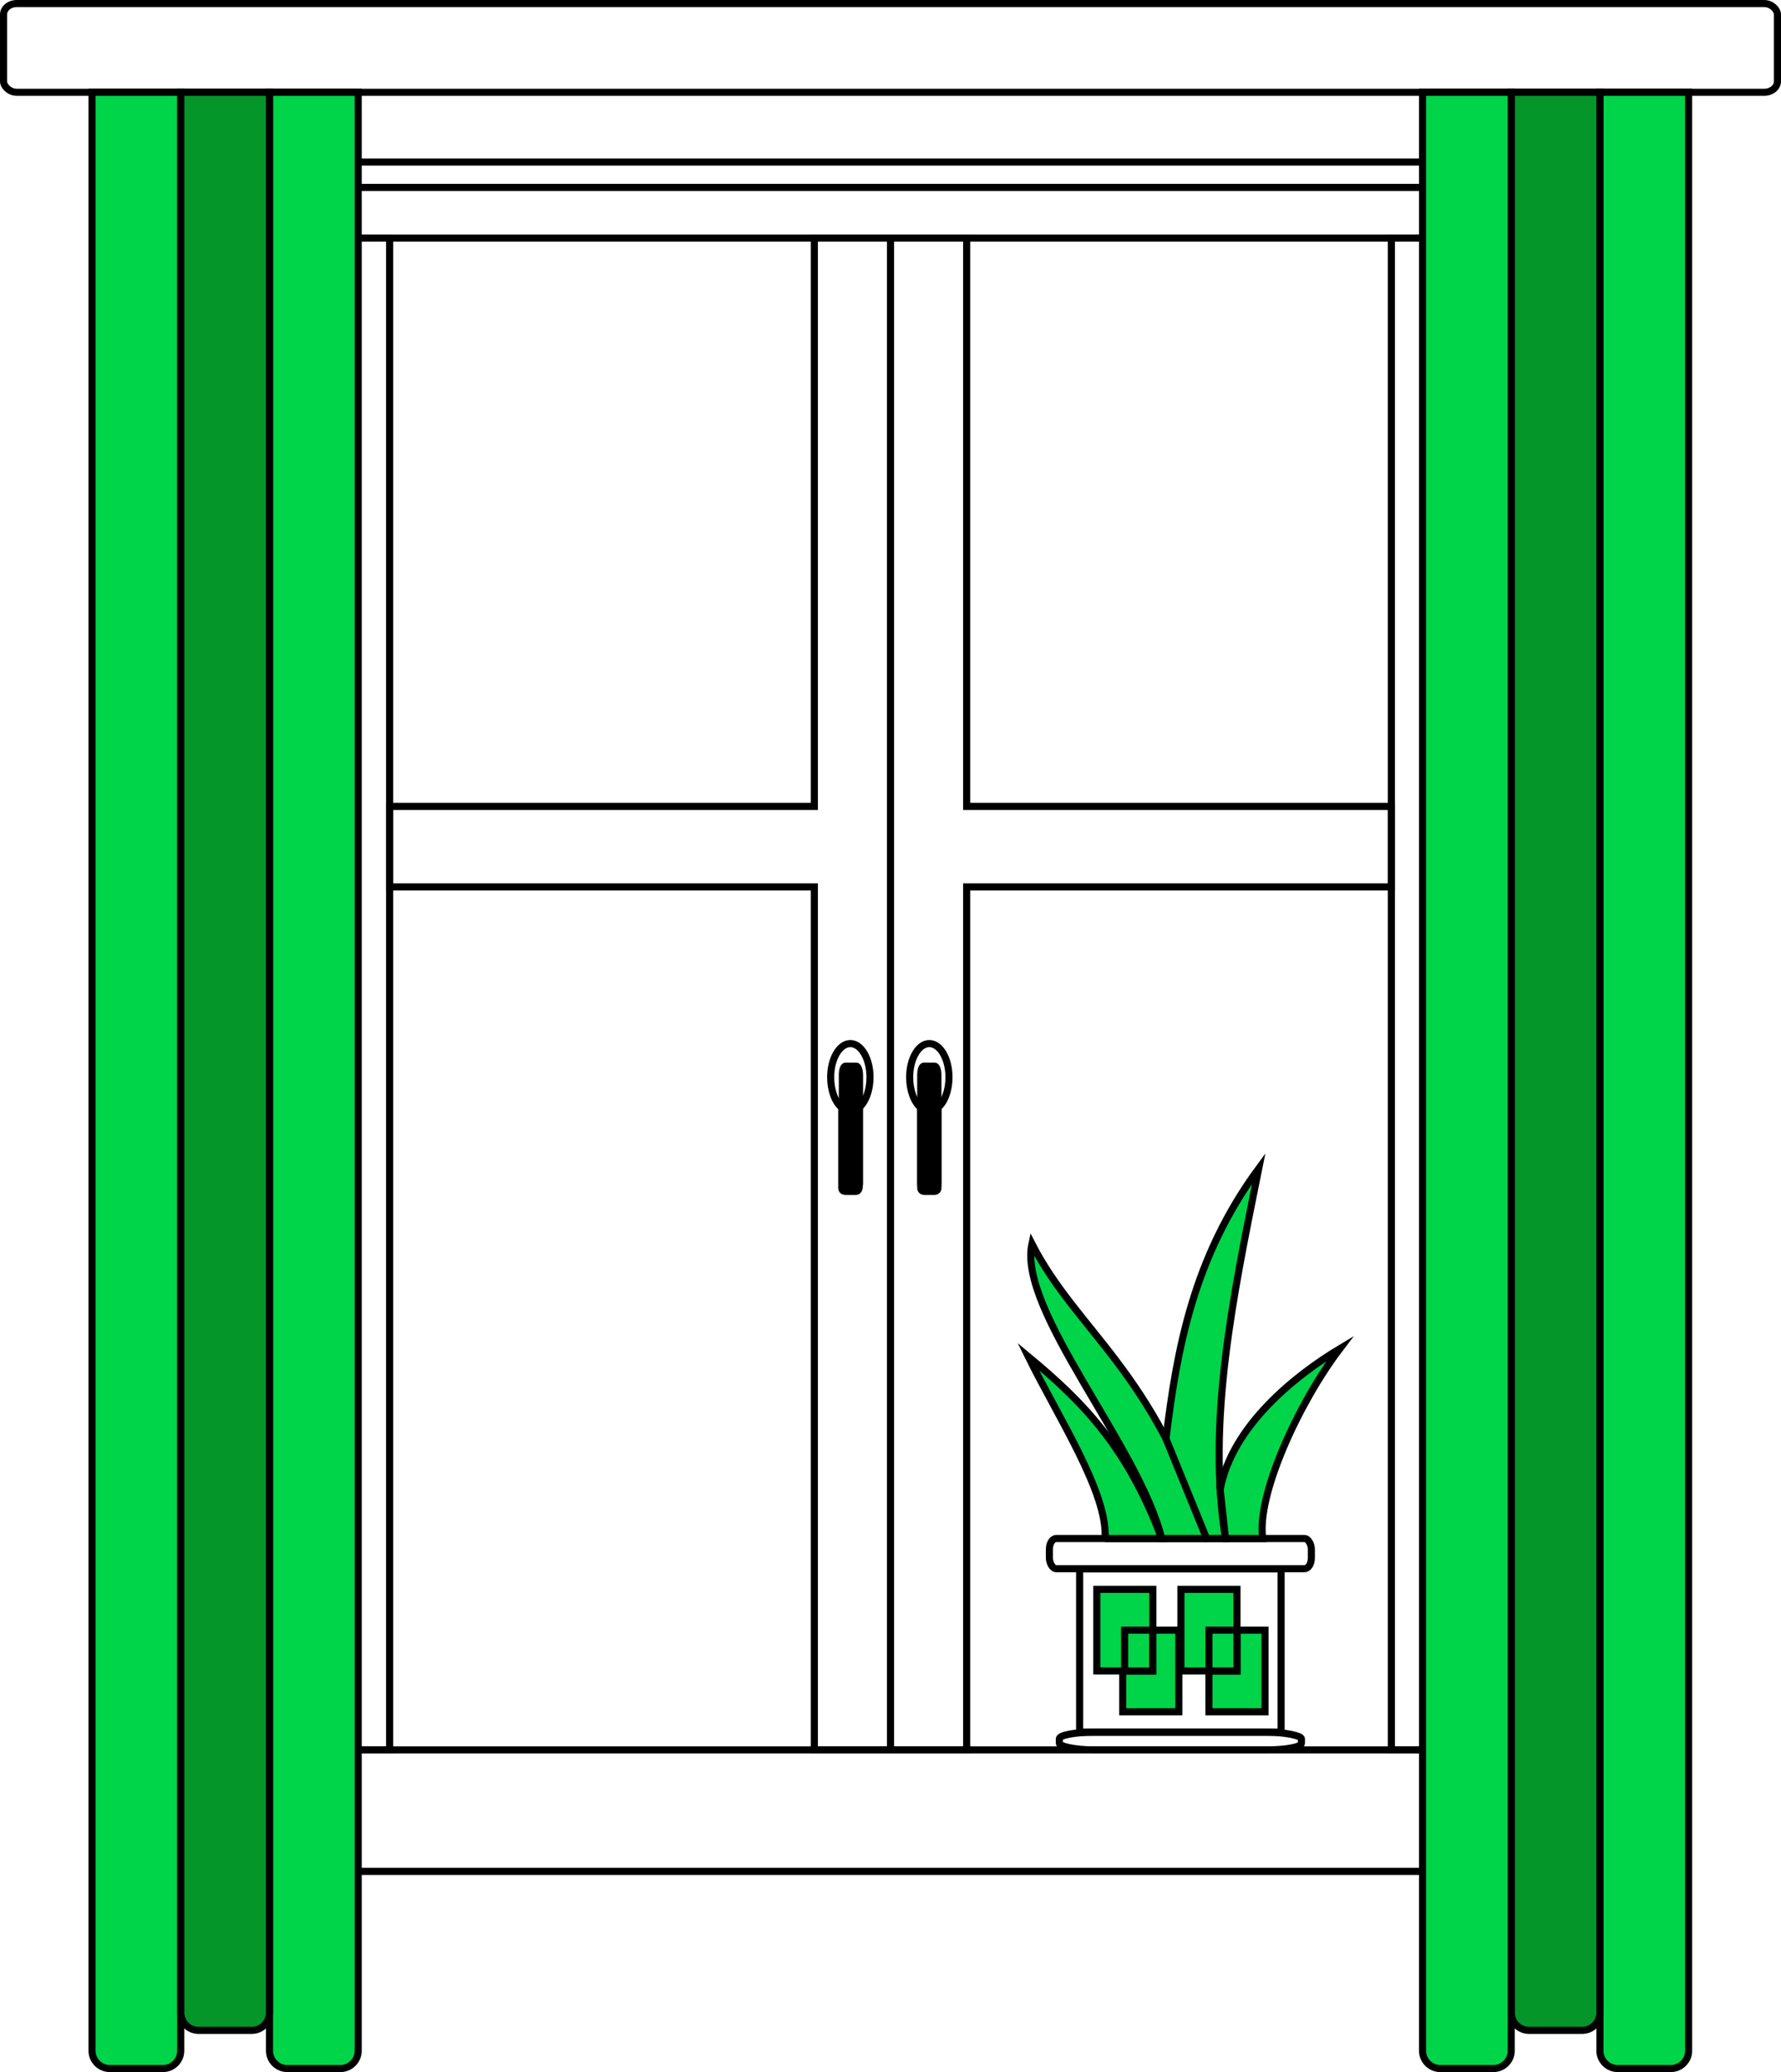 <?xml version="1.0" encoding="UTF-8"?>
<!DOCTYPE svg PUBLIC "-//W3C//DTD SVG 1.1//EN" "http://www.w3.org/Graphics/SVG/1.1/DTD/svg11.dtd">
<!-- Creator: CorelDRAW 2018 (64-Bit) -->
<svg xmlns="http://www.w3.org/2000/svg" xml:space="preserve" width="170.011mm" height="197.697mm" version="1.1" style="shape-rendering:geometricPrecision; text-rendering:geometricPrecision; image-rendering:optimizeQuality; fill-rule:evenodd; clip-rule:evenodd"
viewBox="0 0 4277.96 4974.63"
 xmlns:xlink="http://www.w3.org/1999/xlink">
 <defs>
  <style type="text/css">
   <![CDATA[
    .str0 {stroke:black;stroke-width:17.04;stroke-miterlimit:22.926}
    .fil0 {fill:none}
    .fil1 {fill:black}
    .fil2 {fill:#00D449}
    .fil3 {fill:#049629}
   ]]>
  </style>
 </defs>
 <g id="Warstwa_x0020_1">
  <rect class="fil0 str0" x="600.77" y="4201.16" width="3076.92" height="291.61" rx="11.05" ry="10.48"/>
  <path class="fil0 str0" d="M743.98 449.97l2790.02 0 0 102.62c0,10.45 -8.55,19 -19,19l-2752.02 0c-10.45,0 -19,-8.55 -19,-19l0 -102.62z"/>
  <rect class="fil0 str0" x="595.16" y="389.07" width="3087.67" height="60.81" rx="136.05" ry="14.74"/>
  <rect class="fil0 str0" x="3342.15" y="571.59" width="125.51" height="3629.57"/>
  <rect class="fil0 str0" x="810.33" y="571.59" width="125.51" height="3629.57"/>
  <rect class="fil0 str0" x="8.52" y="8.52" width="4260.92" height="213.04" rx="31.69" ry="26.24"/>
  <rect class="fil1 str0" x="2023.34" y="2559.73" width="41.24" height="300.26" rx="7.17" ry="20.88"/>
  <line class="fil0 str0" x1="2139" y1="571.59" x2="2139" y2= "4201.16" />
  <rect class="fil1 str0" x="2211.61" y="2559.73" width="41.24" height="300.26" rx="7.17" ry="20.88"/>
  <polygon class="fil0 str0" points="2321.89,571.59 2321.89,1936.04 3342.15,1936.04 3342.15,2129.32 2321.89,2129.32 2321.89,4201.16 1956.1,4201.16 1956.1,2129.32 935.84,2129.32 935.84,1936.04 1956.1,1936.04 1956.1,571.59 "/>
  <path class="fil0 str0" d="M2232.23 2505.41c26.09,0 47.24,36.25 47.24,80.96 0,32.04 -10.86,59.73 -26.61,72.86l0 193.16c0,4.18 -3.23,7.6 -7.17,7.6l-26.9 0c-3.95,0 -7.17,-3.42 -7.17,-7.6l0 -193.16c-15.75,-13.12 -26.62,-40.82 -26.62,-72.86 0,-44.71 21.15,-80.96 47.24,-80.96z"/>
  <path class="fil0 str0" d="M2042.51 2505.41c26.09,0 47.24,36.25 47.24,80.96 0,32.04 -10.86,59.73 -26.62,72.86l0 193.16c0,4.18 -3.22,7.6 -7.17,7.6l-26.9 0c-3.95,0 -7.17,-3.42 -7.17,-7.6l0 -193.16c-15.76,-13.12 -26.62,-40.82 -26.62,-72.86 0,-44.71 21.15,-80.96 47.24,-80.96z"/>
  <rect class="fil0 str0" x="2593.3" y="3766.65" width="483.93" height="392.01"/>
  <rect class="fil0 str0" x="2520.67" y="3693.64" width="629.19" height="72.44" rx="16.37" ry="25.57"/>
  <path class="fil2 str0" d="M2654.3 3693.64l136 0c-81.92,-219.18 -188.96,-328.09 -320.57,-437 71.19,144.78 191.92,328.35 184.58,437z"/>
  <path class="fil2 str0" d="M2898.27 3693.64l-107.97 0c-54.28,-221.57 -345.76,-547.53 -311.58,-707.31 108.55,210.92 293.49,304.66 419.55,707.31z"/>
  <path class="fil2 str0" d="M3023.48 2805.24c-156.8,213.05 -197,434.61 -222.77,648.86l97.56 239.54 45.33 0c-44.75,-279.09 17.57,-579.49 79.88,-888.4z"/>
  <path class="fil2 str0" d="M2930.85 3575.87l12.76 117.77 89.57 0c-15.72,-102.26 84.79,-323.83 185.3,-455.92 -106.54,63.91 -259.32,185.35 -287.62,338.15z"/>
  <rect class="fil2 str0" x="2696.83" y="3913.66" width="134.68" height="196"/>
  <rect class="fil2 str0" x="2634.51" y="3815.65" width="134.68" height="196"/>
  <rect class="fil2 str0" x="2903.87" y="3913.66" width="134.68" height="196"/>
  <rect class="fil2 str0" x="2836.53" y="3815.66" width="134.68" height="196"/>
  <rect class="fil2 str0" x="2903.87" y="3913.66" width="67.34" height="98"/>
  <rect class="fil2 str0" x="2701.35" y="3913.66" width="67.34" height="98"/>
  <rect class="fil0 str0" x="556.55" y="4167.18" width="44.23" height="359.57" rx="8.04" ry="29.97"/>
  <rect class="fil0 str0" x="3677.69" y="4167.18" width="44.23" height="359.57" rx="8.04" ry="29.97"/>
  <rect class="fil0 str0" x="2544.54" y="4158.66" width="581.46" height="42.51" rx="83.41" ry="15.85"/>
  <path class="fil2 str0" d="M3885.62 4966.1l127.83 0c23.44,0 42.61,-19.17 42.61,-42.61l0 -4701.93 -213.05 0 0 4701.93c0,23.44 19.17,42.61 42.61,42.61z"/>
  <path class="fil2 str0" d="M263.67 4966.1l127.83 0c23.44,0 42.61,-19.17 42.61,-42.61l0 -4701.93 -213.05 0 0 4701.93c0,23.44 19.17,42.61 42.61,42.61z"/>
  <path class="fil3 str0" d="M3672.58 4874.49l127.83 0c23.44,0 42.61,-19.17 42.61,-42.61l0 -4610.32 -213.05 0 0 4610.32c0,23.43 19.17,42.61 42.61,42.61z"/>
  <path class="fil2 str0" d="M3459.53 4966.1l127.83 0c23.44,0 42.61,-19.17 42.61,-42.61l0 -4701.93 -213.05 0 0 4701.93c0,23.44 19.17,42.61 42.61,42.61z"/>
  <path class="fil2 str0" d="M689.93 4966.1l127.83 0c23.44,0 42.61,-19.17 42.61,-42.61l0 -4701.93 -213.05 0 0 4701.93c0,23.44 19.17,42.61 42.61,42.61z"/>
  <path class="fil3 str0" d="M476.89 4874.49l127.83 0c23.44,0 42.61,-19.17 42.61,-42.61l0 -4610.32 -213.05 0 0 4610.32c0,23.43 19.17,42.61 42.61,42.61z"/>
 </g>
</svg>
